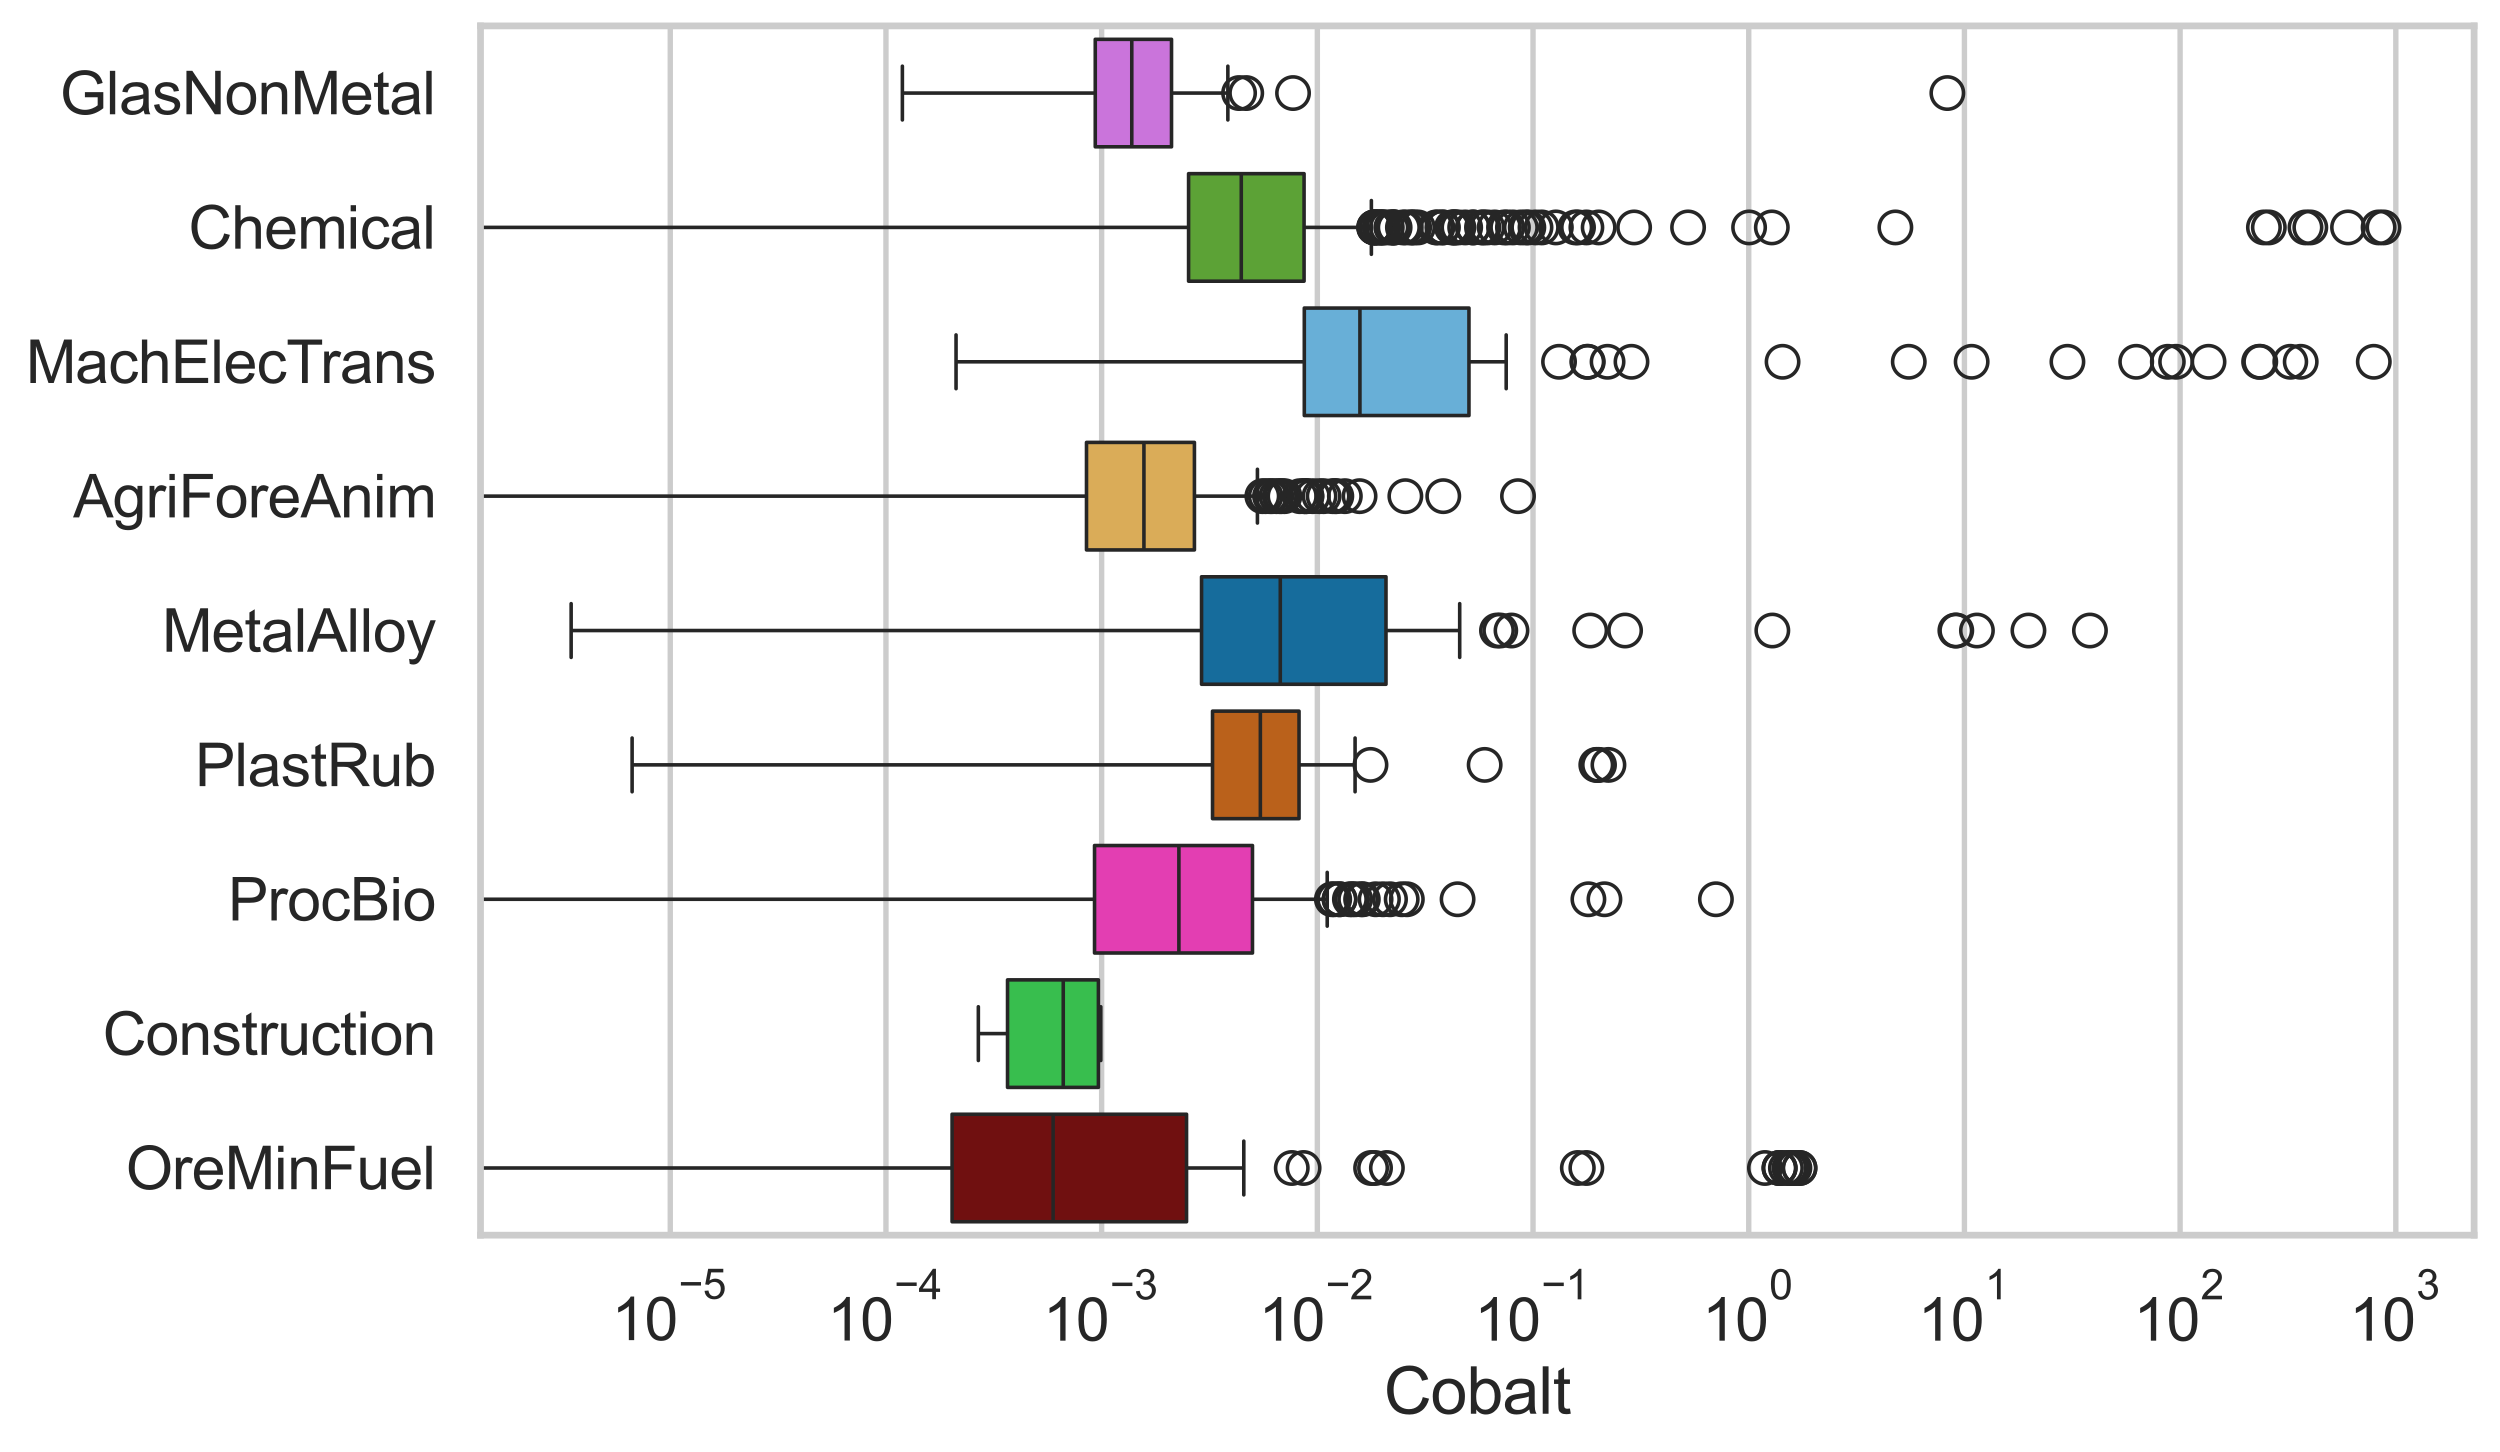 <?xml version="1.0" encoding="utf-8" standalone="no"?>
<!DOCTYPE svg PUBLIC "-//W3C//DTD SVG 1.1//EN"
  "http://www.w3.org/Graphics/SVG/1.1/DTD/svg11.dtd">
<svg xmlns:xlink="http://www.w3.org/1999/xlink" width="695.577pt" height="404.121pt" viewBox="0 0 695.577 404.121" xmlns="http://www.w3.org/2000/svg" version="1.1">
 <defs>
  <style type="text/css">*{stroke-linejoin: round; stroke-linecap: butt}</style>
 </defs>
 <g id="figure_1">
  <g id="patch_1">
   <path d="M 0 404.121 
L 695.577 404.121 
L 695.577 0 
L 0 0 
z
" style="fill: #ffffff"/>
  </g>
  <g id="axes_1">
   <g id="patch_2">
    <path d="M 133.697 343.665 
L 688.377 343.665 
L 688.377 7.2 
L 133.697 7.2 
z
" style="fill: #ffffff"/>
   </g>
   <g id="matplotlib.axis_1">
    <g id="xtick_1">
     <g id="line2d_1">
      <path d="M 186.486 343.665 
L 186.486 7.2 
" clip-path="url(#p5c7898cb42)" style="fill: none; stroke: #cccccc; stroke-width: 1.5; stroke-linecap: round"/>
     </g>
     <g id="text_1">
      <!-- $\mathdefault{10^{-5}}$ -->
      <g style="fill: #262626" transform="translate(170.151 373.015) scale(0.165 -0.165)">
       <defs>
        <path id="ArialMT-31" d="M 2384 0 
L 1822 0 
L 1822 3584 
Q 1619 3391 1289 3197 
Q 959 3003 697 2906 
L 697 3450 
Q 1169 3672 1522 3987 
Q 1875 4303 2022 4600 
L 2384 4600 
L 2384 0 
z
" transform="scale(0.016)"/>
        <path id="ArialMT-30" d="M 266 2259 
Q 266 3072 433 3567 
Q 600 4063 929 4331 
Q 1259 4600 1759 4600 
Q 2128 4600 2406 4451 
Q 2684 4303 2865 4023 
Q 3047 3744 3150 3342 
Q 3253 2941 3253 2259 
Q 3253 1453 3087 958 
Q 2922 463 2592 192 
Q 2263 -78 1759 -78 
Q 1097 -78 719 397 
Q 266 969 266 2259 
z
M 844 2259 
Q 844 1131 1108 757 
Q 1372 384 1759 384 
Q 2147 384 2411 759 
Q 2675 1134 2675 2259 
Q 2675 3391 2411 3762 
Q 2147 4134 1753 4134 
Q 1366 4134 1134 3806 
Q 844 3388 844 2259 
z
" transform="scale(0.016)"/>
        <path id="ArialMT-2212" d="M 3381 1997 
L 356 1997 
L 356 2522 
L 3381 2522 
L 3381 1997 
z
" transform="scale(0.016)"/>
        <path id="ArialMT-35" d="M 266 1200 
L 856 1250 
Q 922 819 1161 601 
Q 1400 384 1738 384 
Q 2144 384 2425 690 
Q 2706 997 2706 1503 
Q 2706 1984 2436 2262 
Q 2166 2541 1728 2541 
Q 1456 2541 1237 2417 
Q 1019 2294 894 2097 
L 366 2166 
L 809 4519 
L 3088 4519 
L 3088 3981 
L 1259 3981 
L 1013 2750 
Q 1425 3038 1878 3038 
Q 2478 3038 2890 2622 
Q 3303 2206 3303 1553 
Q 3303 931 2941 478 
Q 2500 -78 1738 -78 
Q 1113 -78 717 272 
Q 322 622 266 1200 
z
" transform="scale(0.016)"/>
       </defs>
       <use xlink:href="#ArialMT-31" transform="translate(0 0.88)"/>
       <use xlink:href="#ArialMT-30" transform="translate(55.615 0.88)"/>
       <use xlink:href="#ArialMT-2212" transform="translate(112.973 70.573) scale(0.7)"/>
       <use xlink:href="#ArialMT-35" transform="translate(153.852 70.573) scale(0.7)"/>
      </g>
     </g>
    </g>
    <g id="xtick_2">
     <g id="line2d_2">
      <path d="M 246.499 343.665 
L 246.499 7.2 
" clip-path="url(#p5c7898cb42)" style="fill: none; stroke: #cccccc; stroke-width: 1.5; stroke-linecap: round"/>
     </g>
     <g id="text_2">
      <!-- $\mathdefault{10^{-4}}$ -->
      <g style="fill: #262626" transform="translate(230.164 373.015) scale(0.165 -0.165)">
       <defs>
        <path id="ArialMT-34" d="M 2069 0 
L 2069 1097 
L 81 1097 
L 81 1613 
L 2172 4581 
L 2631 4581 
L 2631 1613 
L 3250 1613 
L 3250 1097 
L 2631 1097 
L 2631 0 
L 2069 0 
z
M 2069 1613 
L 2069 3678 
L 634 1613 
L 2069 1613 
z
" transform="scale(0.016)"/>
       </defs>
       <use xlink:href="#ArialMT-31" transform="translate(0 0.202)"/>
       <use xlink:href="#ArialMT-30" transform="translate(55.615 0.202)"/>
       <use xlink:href="#ArialMT-2212" transform="translate(112.973 69.895) scale(0.7)"/>
       <use xlink:href="#ArialMT-34" transform="translate(153.852 69.895) scale(0.7)"/>
      </g>
     </g>
    </g>
    <g id="xtick_3">
     <g id="line2d_3">
      <path d="M 306.511 343.665 
L 306.511 7.2 
" clip-path="url(#p5c7898cb42)" style="fill: none; stroke: #cccccc; stroke-width: 1.5; stroke-linecap: round"/>
     </g>
     <g id="text_3">
      <!-- $\mathdefault{10^{-3}}$ -->
      <g style="fill: #262626" transform="translate(290.176 373.18) scale(0.165 -0.165)">
       <defs>
        <path id="ArialMT-33" d="M 269 1209 
L 831 1284 
Q 928 806 1161 595 
Q 1394 384 1728 384 
Q 2125 384 2398 659 
Q 2672 934 2672 1341 
Q 2672 1728 2419 1979 
Q 2166 2231 1775 2231 
Q 1616 2231 1378 2169 
L 1441 2663 
Q 1497 2656 1531 2656 
Q 1891 2656 2178 2843 
Q 2466 3031 2466 3422 
Q 2466 3731 2256 3934 
Q 2047 4138 1716 4138 
Q 1388 4138 1169 3931 
Q 950 3725 888 3313 
L 325 3413 
Q 428 3978 793 4289 
Q 1159 4600 1703 4600 
Q 2078 4600 2393 4439 
Q 2709 4278 2876 4000 
Q 3044 3722 3044 3409 
Q 3044 3113 2884 2869 
Q 2725 2625 2413 2481 
Q 2819 2388 3044 2092 
Q 3269 1797 3269 1353 
Q 3269 753 2831 336 
Q 2394 -81 1725 -81 
Q 1122 -81 723 278 
Q 325 638 269 1209 
z
" transform="scale(0.016)"/>
       </defs>
       <use xlink:href="#ArialMT-31" transform="translate(0 0.994)"/>
       <use xlink:href="#ArialMT-30" transform="translate(55.615 0.994)"/>
       <use xlink:href="#ArialMT-2212" transform="translate(112.973 70.688) scale(0.7)"/>
       <use xlink:href="#ArialMT-33" transform="translate(153.852 70.688) scale(0.7)"/>
      </g>
     </g>
    </g>
    <g id="xtick_4">
     <g id="line2d_4">
      <path d="M 366.524 343.665 
L 366.524 7.2 
" clip-path="url(#p5c7898cb42)" style="fill: none; stroke: #cccccc; stroke-width: 1.5; stroke-linecap: round"/>
     </g>
     <g id="text_4">
      <!-- $\mathdefault{10^{-2}}$ -->
      <g style="fill: #262626" transform="translate(350.189 373.18) scale(0.165 -0.165)">
       <defs>
        <path id="ArialMT-32" d="M 3222 541 
L 3222 0 
L 194 0 
Q 188 203 259 391 
Q 375 700 629 1000 
Q 884 1300 1366 1694 
Q 2113 2306 2375 2664 
Q 2638 3022 2638 3341 
Q 2638 3675 2398 3904 
Q 2159 4134 1775 4134 
Q 1369 4134 1125 3890 
Q 881 3647 878 3216 
L 300 3275 
Q 359 3922 746 4261 
Q 1134 4600 1788 4600 
Q 2447 4600 2831 4234 
Q 3216 3869 3216 3328 
Q 3216 3053 3103 2787 
Q 2991 2522 2730 2228 
Q 2469 1934 1863 1422 
Q 1356 997 1212 845 
Q 1069 694 975 541 
L 3222 541 
z
" transform="scale(0.016)"/>
       </defs>
       <use xlink:href="#ArialMT-31" transform="translate(0 0.994)"/>
       <use xlink:href="#ArialMT-30" transform="translate(55.615 0.994)"/>
       <use xlink:href="#ArialMT-2212" transform="translate(112.973 70.688) scale(0.7)"/>
       <use xlink:href="#ArialMT-32" transform="translate(153.852 70.688) scale(0.7)"/>
      </g>
     </g>
    </g>
    <g id="xtick_5">
     <g id="line2d_5">
      <path d="M 426.537 343.665 
L 426.537 7.2 
" clip-path="url(#p5c7898cb42)" style="fill: none; stroke: #cccccc; stroke-width: 1.5; stroke-linecap: round"/>
     </g>
     <g id="text_5">
      <!-- $\mathdefault{10^{-1}}$ -->
      <g style="fill: #262626" transform="translate(410.202 373.18) scale(0.165 -0.165)">
       <use xlink:href="#ArialMT-31" transform="translate(0 0.994)"/>
       <use xlink:href="#ArialMT-30" transform="translate(55.615 0.994)"/>
       <use xlink:href="#ArialMT-2212" transform="translate(112.973 70.688) scale(0.7)"/>
       <use xlink:href="#ArialMT-31" transform="translate(153.852 70.688) scale(0.7)"/>
      </g>
     </g>
    </g>
    <g id="xtick_6">
     <g id="line2d_6">
      <path d="M 486.55 343.665 
L 486.55 7.2 
" clip-path="url(#p5c7898cb42)" style="fill: none; stroke: #cccccc; stroke-width: 1.5; stroke-linecap: round"/>
     </g>
     <g id="text_6">
      <!-- $\mathdefault{10^{0}}$ -->
      <g style="fill: #262626" transform="translate(473.597 373.18) scale(0.165 -0.165)">
       <use xlink:href="#ArialMT-31" transform="translate(0 0.994)"/>
       <use xlink:href="#ArialMT-30" transform="translate(55.615 0.994)"/>
       <use xlink:href="#ArialMT-30" transform="translate(112.973 70.688) scale(0.7)"/>
      </g>
     </g>
    </g>
    <g id="xtick_7">
     <g id="line2d_7">
      <path d="M 546.562 343.665 
L 546.562 7.2 
" clip-path="url(#p5c7898cb42)" style="fill: none; stroke: #cccccc; stroke-width: 1.5; stroke-linecap: round"/>
     </g>
     <g id="text_7">
      <!-- $\mathdefault{10^{1}}$ -->
      <g style="fill: #262626" transform="translate(533.61 373.18) scale(0.165 -0.165)">
       <use xlink:href="#ArialMT-31" transform="translate(0 0.994)"/>
       <use xlink:href="#ArialMT-30" transform="translate(55.615 0.994)"/>
       <use xlink:href="#ArialMT-31" transform="translate(112.973 70.688) scale(0.7)"/>
      </g>
     </g>
    </g>
    <g id="xtick_8">
     <g id="line2d_8">
      <path d="M 606.575 343.665 
L 606.575 7.2 
" clip-path="url(#p5c7898cb42)" style="fill: none; stroke: #cccccc; stroke-width: 1.5; stroke-linecap: round"/>
     </g>
     <g id="text_8">
      <!-- $\mathdefault{10^{2}}$ -->
      <g style="fill: #262626" transform="translate(593.623 373.18) scale(0.165 -0.165)">
       <use xlink:href="#ArialMT-31" transform="translate(0 0.994)"/>
       <use xlink:href="#ArialMT-30" transform="translate(55.615 0.994)"/>
       <use xlink:href="#ArialMT-32" transform="translate(112.973 70.688) scale(0.7)"/>
      </g>
     </g>
    </g>
    <g id="xtick_9">
     <g id="line2d_9">
      <path d="M 666.588 343.665 
L 666.588 7.2 
" clip-path="url(#p5c7898cb42)" style="fill: none; stroke: #cccccc; stroke-width: 1.5; stroke-linecap: round"/>
     </g>
     <g id="text_9">
      <!-- $\mathdefault{10^{3}}$ -->
      <g style="fill: #262626" transform="translate(653.635 373.18) scale(0.165 -0.165)">
       <use xlink:href="#ArialMT-31" transform="translate(0 0.994)"/>
       <use xlink:href="#ArialMT-30" transform="translate(55.615 0.994)"/>
       <use xlink:href="#ArialMT-33" transform="translate(112.973 70.688) scale(0.7)"/>
      </g>
     </g>
    </g>
    <g id="xtick_10"/>
    <g id="xtick_11"/>
    <g id="xtick_12"/>
    <g id="xtick_13"/>
    <g id="xtick_14"/>
    <g id="xtick_15"/>
    <g id="xtick_16"/>
    <g id="xtick_17"/>
    <g id="xtick_18"/>
    <g id="xtick_19"/>
    <g id="xtick_20"/>
    <g id="xtick_21"/>
    <g id="xtick_22"/>
    <g id="xtick_23"/>
    <g id="xtick_24"/>
    <g id="xtick_25"/>
    <g id="xtick_26"/>
    <g id="xtick_27"/>
    <g id="xtick_28"/>
    <g id="xtick_29"/>
    <g id="xtick_30"/>
    <g id="xtick_31"/>
    <g id="xtick_32"/>
    <g id="xtick_33"/>
    <g id="xtick_34"/>
    <g id="xtick_35"/>
    <g id="xtick_36"/>
    <g id="xtick_37"/>
    <g id="xtick_38"/>
    <g id="xtick_39"/>
    <g id="xtick_40"/>
    <g id="xtick_41"/>
    <g id="xtick_42"/>
    <g id="xtick_43"/>
    <g id="xtick_44"/>
    <g id="xtick_45"/>
    <g id="xtick_46"/>
    <g id="xtick_47"/>
    <g id="xtick_48"/>
    <g id="xtick_49"/>
    <g id="xtick_50"/>
    <g id="xtick_51"/>
    <g id="xtick_52"/>
    <g id="xtick_53"/>
    <g id="xtick_54"/>
    <g id="xtick_55"/>
    <g id="xtick_56"/>
    <g id="xtick_57"/>
    <g id="xtick_58"/>
    <g id="xtick_59"/>
    <g id="xtick_60"/>
    <g id="xtick_61"/>
    <g id="xtick_62"/>
    <g id="xtick_63"/>
    <g id="xtick_64"/>
    <g id="xtick_65"/>
    <g id="xtick_66"/>
    <g id="xtick_67"/>
    <g id="xtick_68"/>
    <g id="xtick_69"/>
    <g id="xtick_70"/>
    <g id="xtick_71"/>
    <g id="xtick_72"/>
    <g id="xtick_73"/>
    <g id="xtick_74"/>
    <g id="xtick_75"/>
    <g id="xtick_76"/>
    <g id="xtick_77"/>
    <g id="xtick_78"/>
    <g id="xtick_79"/>
    <g id="xtick_80"/>
    <g id="xtick_81"/>
    <g id="xtick_82"/>
    <g id="text_10">
     <!-- Cobalt -->
     <g style="fill: #262626" transform="translate(385.023 393.344) scale(0.18 -0.18)">
      <defs>
       <path id="ArialMT-43" d="M 3763 1606 
L 4369 1453 
Q 4178 706 3683 314 
Q 3188 -78 2472 -78 
Q 1731 -78 1267 223 
Q 803 525 561 1097 
Q 319 1669 319 2325 
Q 319 3041 592 3573 
Q 866 4106 1370 4382 
Q 1875 4659 2481 4659 
Q 3169 4659 3637 4309 
Q 4106 3959 4291 3325 
L 3694 3184 
Q 3534 3684 3231 3912 
Q 2928 4141 2469 4141 
Q 1941 4141 1586 3887 
Q 1231 3634 1087 3207 
Q 944 2781 944 2328 
Q 944 1744 1114 1308 
Q 1284 872 1643 656 
Q 2003 441 2422 441 
Q 2931 441 3284 734 
Q 3638 1028 3763 1606 
z
" transform="scale(0.016)"/>
       <path id="ArialMT-6f" d="M 213 1659 
Q 213 2581 725 3025 
Q 1153 3394 1769 3394 
Q 2453 3394 2887 2945 
Q 3322 2497 3322 1706 
Q 3322 1066 3130 698 
Q 2938 331 2570 128 
Q 2203 -75 1769 -75 
Q 1072 -75 642 372 
Q 213 819 213 1659 
z
M 791 1659 
Q 791 1022 1069 705 
Q 1347 388 1769 388 
Q 2188 388 2466 706 
Q 2744 1025 2744 1678 
Q 2744 2294 2464 2611 
Q 2184 2928 1769 2928 
Q 1347 2928 1069 2612 
Q 791 2297 791 1659 
z
" transform="scale(0.016)"/>
       <path id="ArialMT-62" d="M 941 0 
L 419 0 
L 419 4581 
L 981 4581 
L 981 2947 
Q 1338 3394 1891 3394 
Q 2197 3394 2470 3270 
Q 2744 3147 2920 2923 
Q 3097 2700 3197 2384 
Q 3297 2069 3297 1709 
Q 3297 856 2875 390 
Q 2453 -75 1863 -75 
Q 1275 -75 941 416 
L 941 0 
z
M 934 1684 
Q 934 1088 1097 822 
Q 1363 388 1816 388 
Q 2184 388 2453 708 
Q 2722 1028 2722 1663 
Q 2722 2313 2464 2622 
Q 2206 2931 1841 2931 
Q 1472 2931 1203 2611 
Q 934 2291 934 1684 
z
" transform="scale(0.016)"/>
       <path id="ArialMT-61" d="M 2588 409 
Q 2275 144 1986 34 
Q 1697 -75 1366 -75 
Q 819 -75 525 192 
Q 231 459 231 875 
Q 231 1119 342 1320 
Q 453 1522 633 1644 
Q 813 1766 1038 1828 
Q 1203 1872 1538 1913 
Q 2219 1994 2541 2106 
Q 2544 2222 2544 2253 
Q 2544 2597 2384 2738 
Q 2169 2928 1744 2928 
Q 1347 2928 1158 2789 
Q 969 2650 878 2297 
L 328 2372 
Q 403 2725 575 2942 
Q 747 3159 1072 3276 
Q 1397 3394 1825 3394 
Q 2250 3394 2515 3294 
Q 2781 3194 2906 3042 
Q 3031 2891 3081 2659 
Q 3109 2516 3109 2141 
L 3109 1391 
Q 3109 606 3145 398 
Q 3181 191 3288 0 
L 2700 0 
Q 2613 175 2588 409 
z
M 2541 1666 
Q 2234 1541 1622 1453 
Q 1275 1403 1131 1340 
Q 988 1278 909 1158 
Q 831 1038 831 891 
Q 831 666 1001 516 
Q 1172 366 1500 366 
Q 1825 366 2078 508 
Q 2331 650 2450 897 
Q 2541 1088 2541 1459 
L 2541 1666 
z
" transform="scale(0.016)"/>
       <path id="ArialMT-6c" d="M 409 0 
L 409 4581 
L 972 4581 
L 972 0 
L 409 0 
z
" transform="scale(0.016)"/>
       <path id="ArialMT-74" d="M 1650 503 
L 1731 6 
Q 1494 -44 1306 -44 
Q 1000 -44 831 53 
Q 663 150 594 308 
Q 525 466 525 972 
L 525 2881 
L 113 2881 
L 113 3319 
L 525 3319 
L 525 4141 
L 1084 4478 
L 1084 3319 
L 1650 3319 
L 1650 2881 
L 1084 2881 
L 1084 941 
Q 1084 700 1114 631 
Q 1144 563 1211 522 
Q 1278 481 1403 481 
Q 1497 481 1650 503 
z
" transform="scale(0.016)"/>
      </defs>
      <use xlink:href="#ArialMT-43"/>
      <use xlink:href="#ArialMT-6f" transform="translate(72.217 0)"/>
      <use xlink:href="#ArialMT-62" transform="translate(127.832 0)"/>
      <use xlink:href="#ArialMT-61" transform="translate(183.447 0)"/>
      <use xlink:href="#ArialMT-6c" transform="translate(239.062 0)"/>
      <use xlink:href="#ArialMT-74" transform="translate(261.279 0)"/>
     </g>
    </g>
   </g>
   <g id="matplotlib.axis_2">
    <g id="ytick_1">
     <g id="text_11">
      <!-- GlasNonMetal -->
      <g style="fill: #262626" transform="translate(16.659 31.798) scale(0.165 -0.165)">
       <defs>
        <path id="ArialMT-47" d="M 2638 1797 
L 2638 2334 
L 4578 2338 
L 4578 638 
Q 4131 281 3656 101 
Q 3181 -78 2681 -78 
Q 2006 -78 1454 211 
Q 903 500 622 1047 
Q 341 1594 341 2269 
Q 341 2938 620 3517 
Q 900 4097 1425 4378 
Q 1950 4659 2634 4659 
Q 3131 4659 3532 4498 
Q 3934 4338 4162 4050 
Q 4391 3763 4509 3300 
L 3963 3150 
Q 3859 3500 3706 3700 
Q 3553 3900 3268 4020 
Q 2984 4141 2638 4141 
Q 2222 4141 1919 4014 
Q 1616 3888 1430 3681 
Q 1244 3475 1141 3228 
Q 966 2803 966 2306 
Q 966 1694 1177 1281 
Q 1388 869 1791 669 
Q 2194 469 2647 469 
Q 3041 469 3416 620 
Q 3791 772 3984 944 
L 3984 1797 
L 2638 1797 
z
" transform="scale(0.016)"/>
        <path id="ArialMT-73" d="M 197 991 
L 753 1078 
Q 800 744 1014 566 
Q 1228 388 1613 388 
Q 2000 388 2187 545 
Q 2375 703 2375 916 
Q 2375 1106 2209 1216 
Q 2094 1291 1634 1406 
Q 1016 1563 777 1677 
Q 538 1791 414 1992 
Q 291 2194 291 2438 
Q 291 2659 392 2848 
Q 494 3038 669 3163 
Q 800 3259 1026 3326 
Q 1253 3394 1513 3394 
Q 1903 3394 2198 3281 
Q 2494 3169 2634 2976 
Q 2775 2784 2828 2463 
L 2278 2388 
Q 2241 2644 2061 2787 
Q 1881 2931 1553 2931 
Q 1166 2931 1000 2803 
Q 834 2675 834 2503 
Q 834 2394 903 2306 
Q 972 2216 1119 2156 
Q 1203 2125 1616 2013 
Q 2213 1853 2448 1751 
Q 2684 1650 2818 1456 
Q 2953 1263 2953 975 
Q 2953 694 2789 445 
Q 2625 197 2315 61 
Q 2006 -75 1616 -75 
Q 969 -75 630 194 
Q 291 463 197 991 
z
" transform="scale(0.016)"/>
        <path id="ArialMT-4e" d="M 488 0 
L 488 4581 
L 1109 4581 
L 3516 984 
L 3516 4581 
L 4097 4581 
L 4097 0 
L 3475 0 
L 1069 3600 
L 1069 0 
L 488 0 
z
" transform="scale(0.016)"/>
        <path id="ArialMT-6e" d="M 422 0 
L 422 3319 
L 928 3319 
L 928 2847 
Q 1294 3394 1984 3394 
Q 2284 3394 2536 3286 
Q 2788 3178 2913 3003 
Q 3038 2828 3088 2588 
Q 3119 2431 3119 2041 
L 3119 0 
L 2556 0 
L 2556 2019 
Q 2556 2363 2490 2533 
Q 2425 2703 2258 2804 
Q 2091 2906 1866 2906 
Q 1506 2906 1245 2678 
Q 984 2450 984 1813 
L 984 0 
L 422 0 
z
" transform="scale(0.016)"/>
        <path id="ArialMT-4d" d="M 475 0 
L 475 4581 
L 1388 4581 
L 2472 1338 
Q 2622 884 2691 659 
Q 2769 909 2934 1394 
L 4031 4581 
L 4847 4581 
L 4847 0 
L 4263 0 
L 4263 3834 
L 2931 0 
L 2384 0 
L 1059 3900 
L 1059 0 
L 475 0 
z
" transform="scale(0.016)"/>
        <path id="ArialMT-65" d="M 2694 1069 
L 3275 997 
Q 3138 488 2766 206 
Q 2394 -75 1816 -75 
Q 1088 -75 661 373 
Q 234 822 234 1631 
Q 234 2469 665 2931 
Q 1097 3394 1784 3394 
Q 2450 3394 2872 2941 
Q 3294 2488 3294 1666 
Q 3294 1616 3291 1516 
L 816 1516 
Q 847 969 1125 678 
Q 1403 388 1819 388 
Q 2128 388 2347 550 
Q 2566 713 2694 1069 
z
M 847 1978 
L 2700 1978 
Q 2663 2397 2488 2606 
Q 2219 2931 1791 2931 
Q 1403 2931 1139 2672 
Q 875 2413 847 1978 
z
" transform="scale(0.016)"/>
       </defs>
       <use xlink:href="#ArialMT-47"/>
       <use xlink:href="#ArialMT-6c" transform="translate(77.783 0)"/>
       <use xlink:href="#ArialMT-61" transform="translate(100 0)"/>
       <use xlink:href="#ArialMT-73" transform="translate(155.615 0)"/>
       <use xlink:href="#ArialMT-4e" transform="translate(205.615 0)"/>
       <use xlink:href="#ArialMT-6f" transform="translate(277.832 0)"/>
       <use xlink:href="#ArialMT-6e" transform="translate(333.447 0)"/>
       <use xlink:href="#ArialMT-4d" transform="translate(389.062 0)"/>
       <use xlink:href="#ArialMT-65" transform="translate(472.363 0)"/>
       <use xlink:href="#ArialMT-74" transform="translate(527.979 0)"/>
       <use xlink:href="#ArialMT-61" transform="translate(555.762 0)"/>
       <use xlink:href="#ArialMT-6c" transform="translate(611.377 0)"/>
      </g>
     </g>
    </g>
    <g id="ytick_2">
     <g id="text_12">
      <!-- Chemical -->
      <g style="fill: #262626" transform="translate(52.428 69.183) scale(0.165 -0.165)">
       <defs>
        <path id="ArialMT-68" d="M 422 0 
L 422 4581 
L 984 4581 
L 984 2938 
Q 1378 3394 1978 3394 
Q 2347 3394 2619 3248 
Q 2891 3103 3008 2847 
Q 3125 2591 3125 2103 
L 3125 0 
L 2563 0 
L 2563 2103 
Q 2563 2525 2380 2717 
Q 2197 2909 1863 2909 
Q 1613 2909 1392 2779 
Q 1172 2650 1078 2428 
Q 984 2206 984 1816 
L 984 0 
L 422 0 
z
" transform="scale(0.016)"/>
        <path id="ArialMT-6d" d="M 422 0 
L 422 3319 
L 925 3319 
L 925 2853 
Q 1081 3097 1340 3245 
Q 1600 3394 1931 3394 
Q 2300 3394 2536 3241 
Q 2772 3088 2869 2813 
Q 3263 3394 3894 3394 
Q 4388 3394 4653 3120 
Q 4919 2847 4919 2278 
L 4919 0 
L 4359 0 
L 4359 2091 
Q 4359 2428 4304 2576 
Q 4250 2725 4106 2815 
Q 3963 2906 3769 2906 
Q 3419 2906 3187 2673 
Q 2956 2441 2956 1928 
L 2956 0 
L 2394 0 
L 2394 2156 
Q 2394 2531 2256 2718 
Q 2119 2906 1806 2906 
Q 1569 2906 1367 2781 
Q 1166 2656 1075 2415 
Q 984 2175 984 1722 
L 984 0 
L 422 0 
z
" transform="scale(0.016)"/>
        <path id="ArialMT-69" d="M 425 3934 
L 425 4581 
L 988 4581 
L 988 3934 
L 425 3934 
z
M 425 0 
L 425 3319 
L 988 3319 
L 988 0 
L 425 0 
z
" transform="scale(0.016)"/>
        <path id="ArialMT-63" d="M 2588 1216 
L 3141 1144 
Q 3050 572 2676 248 
Q 2303 -75 1759 -75 
Q 1078 -75 664 370 
Q 250 816 250 1647 
Q 250 2184 428 2587 
Q 606 2991 970 3192 
Q 1334 3394 1763 3394 
Q 2303 3394 2647 3120 
Q 2991 2847 3088 2344 
L 2541 2259 
Q 2463 2594 2264 2762 
Q 2066 2931 1784 2931 
Q 1359 2931 1093 2626 
Q 828 2322 828 1663 
Q 828 994 1084 691 
Q 1341 388 1753 388 
Q 2084 388 2306 591 
Q 2528 794 2588 1216 
z
" transform="scale(0.016)"/>
       </defs>
       <use xlink:href="#ArialMT-43"/>
       <use xlink:href="#ArialMT-68" transform="translate(72.217 0)"/>
       <use xlink:href="#ArialMT-65" transform="translate(127.832 0)"/>
       <use xlink:href="#ArialMT-6d" transform="translate(183.447 0)"/>
       <use xlink:href="#ArialMT-69" transform="translate(266.748 0)"/>
       <use xlink:href="#ArialMT-63" transform="translate(288.965 0)"/>
       <use xlink:href="#ArialMT-61" transform="translate(338.965 0)"/>
       <use xlink:href="#ArialMT-6c" transform="translate(394.58 0)"/>
      </g>
     </g>
    </g>
    <g id="ytick_3">
     <g id="text_13">
      <!-- MachElecTrans -->
      <g style="fill: #262626" transform="translate(7.2 106.568) scale(0.165 -0.165)">
       <defs>
        <path id="ArialMT-45" d="M 506 0 
L 506 4581 
L 3819 4581 
L 3819 4041 
L 1113 4041 
L 1113 2638 
L 3647 2638 
L 3647 2100 
L 1113 2100 
L 1113 541 
L 3925 541 
L 3925 0 
L 506 0 
z
" transform="scale(0.016)"/>
        <path id="ArialMT-54" d="M 1659 0 
L 1659 4041 
L 150 4041 
L 150 4581 
L 3781 4581 
L 3781 4041 
L 2266 4041 
L 2266 0 
L 1659 0 
z
" transform="scale(0.016)"/>
        <path id="ArialMT-72" d="M 416 0 
L 416 3319 
L 922 3319 
L 922 2816 
Q 1116 3169 1280 3281 
Q 1444 3394 1641 3394 
Q 1925 3394 2219 3213 
L 2025 2691 
Q 1819 2813 1613 2813 
Q 1428 2813 1281 2702 
Q 1134 2591 1072 2394 
Q 978 2094 978 1738 
L 978 0 
L 416 0 
z
" transform="scale(0.016)"/>
       </defs>
       <use xlink:href="#ArialMT-4d"/>
       <use xlink:href="#ArialMT-61" transform="translate(83.301 0)"/>
       <use xlink:href="#ArialMT-63" transform="translate(138.916 0)"/>
       <use xlink:href="#ArialMT-68" transform="translate(188.916 0)"/>
       <use xlink:href="#ArialMT-45" transform="translate(244.531 0)"/>
       <use xlink:href="#ArialMT-6c" transform="translate(311.23 0)"/>
       <use xlink:href="#ArialMT-65" transform="translate(333.447 0)"/>
       <use xlink:href="#ArialMT-63" transform="translate(389.062 0)"/>
       <use xlink:href="#ArialMT-54" transform="translate(439.062 0)"/>
       <use xlink:href="#ArialMT-72" transform="translate(496.396 0)"/>
       <use xlink:href="#ArialMT-61" transform="translate(529.697 0)"/>
       <use xlink:href="#ArialMT-6e" transform="translate(585.312 0)"/>
       <use xlink:href="#ArialMT-73" transform="translate(640.928 0)"/>
      </g>
     </g>
    </g>
    <g id="ytick_4">
     <g id="text_14">
      <!-- AgriForeAnim -->
      <g style="fill: #262626" transform="translate(20.341 143.953) scale(0.165 -0.165)">
       <defs>
        <path id="ArialMT-41" d="M -9 0 
L 1750 4581 
L 2403 4581 
L 4278 0 
L 3588 0 
L 3053 1388 
L 1138 1388 
L 634 0 
L -9 0 
z
M 1313 1881 
L 2866 1881 
L 2388 3150 
Q 2169 3728 2063 4100 
Q 1975 3659 1816 3225 
L 1313 1881 
z
" transform="scale(0.016)"/>
        <path id="ArialMT-67" d="M 319 -275 
L 866 -356 
Q 900 -609 1056 -725 
Q 1266 -881 1628 -881 
Q 2019 -881 2231 -725 
Q 2444 -569 2519 -288 
Q 2563 -116 2559 434 
Q 2191 0 1641 0 
Q 956 0 581 494 
Q 206 988 206 1678 
Q 206 2153 378 2554 
Q 550 2956 876 3175 
Q 1203 3394 1644 3394 
Q 2231 3394 2613 2919 
L 2613 3319 
L 3131 3319 
L 3131 450 
Q 3131 -325 2973 -648 
Q 2816 -972 2473 -1159 
Q 2131 -1347 1631 -1347 
Q 1038 -1347 672 -1080 
Q 306 -813 319 -275 
z
M 784 1719 
Q 784 1066 1043 766 
Q 1303 466 1694 466 
Q 2081 466 2343 764 
Q 2606 1063 2606 1700 
Q 2606 2309 2336 2618 
Q 2066 2928 1684 2928 
Q 1309 2928 1046 2623 
Q 784 2319 784 1719 
z
" transform="scale(0.016)"/>
        <path id="ArialMT-46" d="M 525 0 
L 525 4581 
L 3616 4581 
L 3616 4041 
L 1131 4041 
L 1131 2622 
L 3281 2622 
L 3281 2081 
L 1131 2081 
L 1131 0 
L 525 0 
z
" transform="scale(0.016)"/>
       </defs>
       <use xlink:href="#ArialMT-41"/>
       <use xlink:href="#ArialMT-67" transform="translate(66.699 0)"/>
       <use xlink:href="#ArialMT-72" transform="translate(122.314 0)"/>
       <use xlink:href="#ArialMT-69" transform="translate(155.615 0)"/>
       <use xlink:href="#ArialMT-46" transform="translate(177.832 0)"/>
       <use xlink:href="#ArialMT-6f" transform="translate(238.916 0)"/>
       <use xlink:href="#ArialMT-72" transform="translate(294.531 0)"/>
       <use xlink:href="#ArialMT-65" transform="translate(327.832 0)"/>
       <use xlink:href="#ArialMT-41" transform="translate(383.447 0)"/>
       <use xlink:href="#ArialMT-6e" transform="translate(450.146 0)"/>
       <use xlink:href="#ArialMT-69" transform="translate(505.762 0)"/>
       <use xlink:href="#ArialMT-6d" transform="translate(527.979 0)"/>
      </g>
     </g>
    </g>
    <g id="ytick_5">
     <g id="text_15">
      <!-- MetalAlloy -->
      <g style="fill: #262626" transform="translate(45.088 181.337) scale(0.165 -0.165)">
       <defs>
        <path id="ArialMT-79" d="M 397 -1278 
L 334 -750 
Q 519 -800 656 -800 
Q 844 -800 956 -737 
Q 1069 -675 1141 -563 
Q 1194 -478 1313 -144 
Q 1328 -97 1363 -6 
L 103 3319 
L 709 3319 
L 1400 1397 
Q 1534 1031 1641 628 
Q 1738 1016 1872 1384 
L 2581 3319 
L 3144 3319 
L 1881 -56 
Q 1678 -603 1566 -809 
Q 1416 -1088 1222 -1217 
Q 1028 -1347 759 -1347 
Q 597 -1347 397 -1278 
z
" transform="scale(0.016)"/>
       </defs>
       <use xlink:href="#ArialMT-4d"/>
       <use xlink:href="#ArialMT-65" transform="translate(83.301 0)"/>
       <use xlink:href="#ArialMT-74" transform="translate(138.916 0)"/>
       <use xlink:href="#ArialMT-61" transform="translate(166.699 0)"/>
       <use xlink:href="#ArialMT-6c" transform="translate(222.314 0)"/>
       <use xlink:href="#ArialMT-41" transform="translate(244.531 0)"/>
       <use xlink:href="#ArialMT-6c" transform="translate(311.23 0)"/>
       <use xlink:href="#ArialMT-6c" transform="translate(333.447 0)"/>
       <use xlink:href="#ArialMT-6f" transform="translate(355.664 0)"/>
       <use xlink:href="#ArialMT-79" transform="translate(411.279 0)"/>
      </g>
     </g>
    </g>
    <g id="ytick_6">
     <g id="text_16">
      <!-- PlastRub -->
      <g style="fill: #262626" transform="translate(54.248 218.722) scale(0.165 -0.165)">
       <defs>
        <path id="ArialMT-50" d="M 494 0 
L 494 4581 
L 2222 4581 
Q 2678 4581 2919 4538 
Q 3256 4481 3484 4323 
Q 3713 4166 3852 3881 
Q 3991 3597 3991 3256 
Q 3991 2672 3619 2267 
Q 3247 1863 2275 1863 
L 1100 1863 
L 1100 0 
L 494 0 
z
M 1100 2403 
L 2284 2403 
Q 2872 2403 3119 2622 
Q 3366 2841 3366 3238 
Q 3366 3525 3220 3729 
Q 3075 3934 2838 4000 
Q 2684 4041 2272 4041 
L 1100 4041 
L 1100 2403 
z
" transform="scale(0.016)"/>
        <path id="ArialMT-52" d="M 503 0 
L 503 4581 
L 2534 4581 
Q 3147 4581 3465 4457 
Q 3784 4334 3975 4021 
Q 4166 3709 4166 3331 
Q 4166 2844 3850 2509 
Q 3534 2175 2875 2084 
Q 3116 1969 3241 1856 
Q 3506 1613 3744 1247 
L 4541 0 
L 3778 0 
L 3172 953 
Q 2906 1366 2734 1584 
Q 2563 1803 2427 1890 
Q 2291 1978 2150 2013 
Q 2047 2034 1813 2034 
L 1109 2034 
L 1109 0 
L 503 0 
z
M 1109 2559 
L 2413 2559 
Q 2828 2559 3062 2645 
Q 3297 2731 3419 2920 
Q 3541 3109 3541 3331 
Q 3541 3656 3305 3865 
Q 3069 4075 2559 4075 
L 1109 4075 
L 1109 2559 
z
" transform="scale(0.016)"/>
        <path id="ArialMT-75" d="M 2597 0 
L 2597 488 
Q 2209 -75 1544 -75 
Q 1250 -75 995 37 
Q 741 150 617 320 
Q 494 491 444 738 
Q 409 903 409 1263 
L 409 3319 
L 972 3319 
L 972 1478 
Q 972 1038 1006 884 
Q 1059 663 1231 536 
Q 1403 409 1656 409 
Q 1909 409 2131 539 
Q 2353 669 2445 892 
Q 2538 1116 2538 1541 
L 2538 3319 
L 3100 3319 
L 3100 0 
L 2597 0 
z
" transform="scale(0.016)"/>
       </defs>
       <use xlink:href="#ArialMT-50"/>
       <use xlink:href="#ArialMT-6c" transform="translate(66.699 0)"/>
       <use xlink:href="#ArialMT-61" transform="translate(88.916 0)"/>
       <use xlink:href="#ArialMT-73" transform="translate(144.531 0)"/>
       <use xlink:href="#ArialMT-74" transform="translate(194.531 0)"/>
       <use xlink:href="#ArialMT-52" transform="translate(222.314 0)"/>
       <use xlink:href="#ArialMT-75" transform="translate(294.531 0)"/>
       <use xlink:href="#ArialMT-62" transform="translate(350.146 0)"/>
      </g>
     </g>
    </g>
    <g id="ytick_7">
     <g id="text_17">
      <!-- ProcBio -->
      <g style="fill: #262626" transform="translate(63.424 256.107) scale(0.165 -0.165)">
       <defs>
        <path id="ArialMT-42" d="M 469 0 
L 469 4581 
L 2188 4581 
Q 2713 4581 3030 4442 
Q 3347 4303 3526 4014 
Q 3706 3725 3706 3409 
Q 3706 3116 3547 2856 
Q 3388 2597 3066 2438 
Q 3481 2316 3704 2022 
Q 3928 1728 3928 1328 
Q 3928 1006 3792 729 
Q 3656 453 3456 303 
Q 3256 153 2954 76 
Q 2653 0 2216 0 
L 469 0 
z
M 1075 2656 
L 2066 2656 
Q 2469 2656 2644 2709 
Q 2875 2778 2992 2937 
Q 3109 3097 3109 3338 
Q 3109 3566 3000 3739 
Q 2891 3913 2687 3977 
Q 2484 4041 1991 4041 
L 1075 4041 
L 1075 2656 
z
M 1075 541 
L 2216 541 
Q 2509 541 2628 563 
Q 2838 600 2978 687 
Q 3119 775 3209 942 
Q 3300 1109 3300 1328 
Q 3300 1584 3169 1773 
Q 3038 1963 2805 2039 
Q 2572 2116 2134 2116 
L 1075 2116 
L 1075 541 
z
" transform="scale(0.016)"/>
       </defs>
       <use xlink:href="#ArialMT-50"/>
       <use xlink:href="#ArialMT-72" transform="translate(66.699 0)"/>
       <use xlink:href="#ArialMT-6f" transform="translate(100 0)"/>
       <use xlink:href="#ArialMT-63" transform="translate(155.615 0)"/>
       <use xlink:href="#ArialMT-42" transform="translate(205.615 0)"/>
       <use xlink:href="#ArialMT-69" transform="translate(272.314 0)"/>
       <use xlink:href="#ArialMT-6f" transform="translate(294.531 0)"/>
      </g>
     </g>
    </g>
    <g id="ytick_8">
     <g id="text_18">
      <!-- Construction -->
      <g style="fill: #262626" transform="translate(28.575 293.492) scale(0.165 -0.165)">
       <use xlink:href="#ArialMT-43"/>
       <use xlink:href="#ArialMT-6f" transform="translate(72.217 0)"/>
       <use xlink:href="#ArialMT-6e" transform="translate(127.832 0)"/>
       <use xlink:href="#ArialMT-73" transform="translate(183.447 0)"/>
       <use xlink:href="#ArialMT-74" transform="translate(233.447 0)"/>
       <use xlink:href="#ArialMT-72" transform="translate(261.23 0)"/>
       <use xlink:href="#ArialMT-75" transform="translate(294.531 0)"/>
       <use xlink:href="#ArialMT-63" transform="translate(350.146 0)"/>
       <use xlink:href="#ArialMT-74" transform="translate(400.146 0)"/>
       <use xlink:href="#ArialMT-69" transform="translate(427.93 0)"/>
       <use xlink:href="#ArialMT-6f" transform="translate(450.146 0)"/>
       <use xlink:href="#ArialMT-6e" transform="translate(505.762 0)"/>
      </g>
     </g>
    </g>
    <g id="ytick_9">
     <g id="text_19">
      <!-- OreMinFuel -->
      <g style="fill: #262626" transform="translate(35.013 330.877) scale(0.165 -0.165)">
       <defs>
        <path id="ArialMT-4f" d="M 309 2231 
Q 309 3372 921 4017 
Q 1534 4663 2503 4663 
Q 3138 4663 3647 4359 
Q 4156 4056 4423 3514 
Q 4691 2972 4691 2284 
Q 4691 1588 4409 1038 
Q 4128 488 3612 205 
Q 3097 -78 2500 -78 
Q 1853 -78 1343 234 
Q 834 547 571 1087 
Q 309 1628 309 2231 
z
M 934 2222 
Q 934 1394 1379 917 
Q 1825 441 2497 441 
Q 3181 441 3623 922 
Q 4066 1403 4066 2288 
Q 4066 2847 3877 3264 
Q 3688 3681 3323 3911 
Q 2959 4141 2506 4141 
Q 1863 4141 1398 3698 
Q 934 3256 934 2222 
z
" transform="scale(0.016)"/>
       </defs>
       <use xlink:href="#ArialMT-4f"/>
       <use xlink:href="#ArialMT-72" transform="translate(77.783 0)"/>
       <use xlink:href="#ArialMT-65" transform="translate(111.084 0)"/>
       <use xlink:href="#ArialMT-4d" transform="translate(166.699 0)"/>
       <use xlink:href="#ArialMT-69" transform="translate(250 0)"/>
       <use xlink:href="#ArialMT-6e" transform="translate(272.217 0)"/>
       <use xlink:href="#ArialMT-46" transform="translate(327.832 0)"/>
       <use xlink:href="#ArialMT-75" transform="translate(388.916 0)"/>
       <use xlink:href="#ArialMT-65" transform="translate(444.531 0)"/>
       <use xlink:href="#ArialMT-6c" transform="translate(500.146 0)"/>
      </g>
     </g>
    </g>
   </g>
   <g id="patch_3">
    <path d="M 304.736 10.938 
L 304.736 40.846 
L 325.952 40.846 
L 325.952 10.938 
L 304.736 10.938 
z
" clip-path="url(#p5c7898cb42)" style="fill: #ca74db; stroke: #262626; stroke-linejoin: miter"/>
   </g>
   <g id="line2d_10">
    <path d="M 304.736 25.892 
L 251.07 25.892 
" clip-path="url(#p5c7898cb42)" style="fill: none; stroke: #262626"/>
   </g>
   <g id="line2d_11">
    <path d="M 325.952 25.892 
L 341.627 25.892 
" clip-path="url(#p5c7898cb42)" style="fill: none; stroke: #262626"/>
   </g>
   <g id="line2d_12">
    <path d="M 251.07 18.415 
L 251.07 33.369 
" clip-path="url(#p5c7898cb42)" style="fill: none; stroke: #262626; stroke-linecap: round"/>
   </g>
   <g id="line2d_13">
    <path d="M 341.627 18.415 
L 341.627 33.369 
" clip-path="url(#p5c7898cb42)" style="fill: none; stroke: #262626; stroke-linecap: round"/>
   </g>
   <g id="line2d_14">
    <defs>
     <path id="mffeb042c00" d="M 0 4.5 
C 1.193 4.5 2.338 4.026 3.182 3.182 
C 4.026 2.338 4.5 1.193 4.5 0 
C 4.5 -1.193 4.026 -2.338 3.182 -3.182 
C 2.338 -4.026 1.193 -4.5 0 -4.5 
C -1.193 -4.5 -2.338 -4.026 -3.182 -3.182 
C -4.026 -2.338 -4.5 -1.193 -4.5 0 
C -4.5 1.193 -4.026 2.338 -3.182 3.182 
C -2.338 4.026 -1.193 4.5 0 4.5 
z
" style="stroke: #262626"/>
    </defs>
    <g clip-path="url(#p5c7898cb42)">
     <use xlink:href="#mffeb042c00" x="-1" y="25.892" style="fill-opacity: 0; stroke: #262626"/>
     <use xlink:href="#mffeb042c00" x="346.741" y="25.892" style="fill-opacity: 0; stroke: #262626"/>
     <use xlink:href="#mffeb042c00" x="541.816" y="25.892" style="fill-opacity: 0; stroke: #262626"/>
     <use xlink:href="#mffeb042c00" x="359.763" y="25.892" style="fill-opacity: 0; stroke: #262626"/>
     <use xlink:href="#mffeb042c00" x="344.75" y="25.892" style="fill-opacity: 0; stroke: #262626"/>
    </g>
   </g>
   <g id="patch_4">
    <path d="M 330.701 48.323 
L 330.701 78.231 
L 362.833 78.231 
L 362.833 48.323 
L 330.701 48.323 
z
" clip-path="url(#p5c7898cb42)" style="fill: #5ca236; stroke: #262626; stroke-linejoin: miter"/>
   </g>
   <g id="line2d_15">
    <path d="M 330.701 63.277 
L -1 63.277 
" clip-path="url(#p5c7898cb42)" style="fill: none; stroke: #262626"/>
   </g>
   <g id="line2d_16">
    <path d="M 362.833 63.277 
L 381.558 63.277 
" clip-path="url(#p5c7898cb42)" style="fill: none; stroke: #262626"/>
   </g>
   <g id="line2d_17">
    <path clip-path="url(#p5c7898cb42)" style="fill: none; stroke: #262626; stroke-linecap: round"/>
   </g>
   <g id="line2d_18">
    <path d="M 381.558 55.8 
L 381.558 70.754 
" clip-path="url(#p5c7898cb42)" style="fill: none; stroke: #262626; stroke-linecap: round"/>
   </g>
   <g id="line2d_19">
    <g clip-path="url(#p5c7898cb42)">
     <use xlink:href="#mffeb042c00" x="401.458" y="63.277" style="fill-opacity: 0; stroke: #262626"/>
     <use xlink:href="#mffeb042c00" x="407.657" y="63.277" style="fill-opacity: 0; stroke: #262626"/>
     <use xlink:href="#mffeb042c00" x="404.448" y="63.277" style="fill-opacity: 0; stroke: #262626"/>
     <use xlink:href="#mffeb042c00" x="384.873" y="63.277" style="fill-opacity: 0; stroke: #262626"/>
     <use xlink:href="#mffeb042c00" x="404.908" y="63.277" style="fill-opacity: 0; stroke: #262626"/>
     <use xlink:href="#mffeb042c00" x="469.674" y="63.277" style="fill-opacity: 0; stroke: #262626"/>
     <use xlink:href="#mffeb042c00" x="390.331" y="63.277" style="fill-opacity: 0; stroke: #262626"/>
     <use xlink:href="#mffeb042c00" x="420.941" y="63.277" style="fill-opacity: 0; stroke: #262626"/>
     <use xlink:href="#mffeb042c00" x="629.892" y="63.277" style="fill-opacity: 0; stroke: #262626"/>
     <use xlink:href="#mffeb042c00" x="663.164" y="63.277" style="fill-opacity: 0; stroke: #262626"/>
     <use xlink:href="#mffeb042c00" x="424.498" y="63.277" style="fill-opacity: 0; stroke: #262626"/>
     <use xlink:href="#mffeb042c00" x="418.462" y="63.277" style="fill-opacity: 0; stroke: #262626"/>
     <use xlink:href="#mffeb042c00" x="492.973" y="63.277" style="fill-opacity: 0; stroke: #262626"/>
     <use xlink:href="#mffeb042c00" x="399.554" y="63.277" style="fill-opacity: 0; stroke: #262626"/>
     <use xlink:href="#mffeb042c00" x="439.053" y="63.277" style="fill-opacity: 0; stroke: #262626"/>
     <use xlink:href="#mffeb042c00" x="394.522" y="63.277" style="fill-opacity: 0; stroke: #262626"/>
     <use xlink:href="#mffeb042c00" x="641.463" y="63.277" style="fill-opacity: 0; stroke: #262626"/>
     <use xlink:href="#mffeb042c00" x="441.383" y="63.277" style="fill-opacity: 0; stroke: #262626"/>
     <use xlink:href="#mffeb042c00" x="412.333" y="63.277" style="fill-opacity: 0; stroke: #262626"/>
     <use xlink:href="#mffeb042c00" x="388.027" y="63.277" style="fill-opacity: 0; stroke: #262626"/>
     <use xlink:href="#mffeb042c00" x="387.262" y="63.277" style="fill-opacity: 0; stroke: #262626"/>
     <use xlink:href="#mffeb042c00" x="403.963" y="63.277" style="fill-opacity: 0; stroke: #262626"/>
     <use xlink:href="#mffeb042c00" x="399.95" y="63.277" style="fill-opacity: 0; stroke: #262626"/>
     <use xlink:href="#mffeb042c00" x="631.256" y="63.277" style="fill-opacity: 0; stroke: #262626"/>
     <use xlink:href="#mffeb042c00" x="382.451" y="63.277" style="fill-opacity: 0; stroke: #262626"/>
     <use xlink:href="#mffeb042c00" x="454.661" y="63.277" style="fill-opacity: 0; stroke: #262626"/>
     <use xlink:href="#mffeb042c00" x="428.951" y="63.277" style="fill-opacity: 0; stroke: #262626"/>
     <use xlink:href="#mffeb042c00" x="405.78" y="63.277" style="fill-opacity: 0; stroke: #262626"/>
     <use xlink:href="#mffeb042c00" x="409.81" y="63.277" style="fill-opacity: 0; stroke: #262626"/>
     <use xlink:href="#mffeb042c00" x="382.934" y="63.277" style="fill-opacity: 0; stroke: #262626"/>
     <use xlink:href="#mffeb042c00" x="413.852" y="63.277" style="fill-opacity: 0; stroke: #262626"/>
     <use xlink:href="#mffeb042c00" x="423.146" y="63.277" style="fill-opacity: 0; stroke: #262626"/>
     <use xlink:href="#mffeb042c00" x="382.967" y="63.277" style="fill-opacity: 0; stroke: #262626"/>
     <use xlink:href="#mffeb042c00" x="392.549" y="63.277" style="fill-opacity: 0; stroke: #262626"/>
     <use xlink:href="#mffeb042c00" x="415.855" y="63.277" style="fill-opacity: 0; stroke: #262626"/>
     <use xlink:href="#mffeb042c00" x="653.29" y="63.277" style="fill-opacity: 0; stroke: #262626"/>
     <use xlink:href="#mffeb042c00" x="382.476" y="63.277" style="fill-opacity: 0; stroke: #262626"/>
     <use xlink:href="#mffeb042c00" x="425.232" y="63.277" style="fill-opacity: 0; stroke: #262626"/>
     <use xlink:href="#mffeb042c00" x="409.874" y="63.277" style="fill-opacity: 0; stroke: #262626"/>
     <use xlink:href="#mffeb042c00" x="385.848" y="63.277" style="fill-opacity: 0; stroke: #262626"/>
     <use xlink:href="#mffeb042c00" x="387.842" y="63.277" style="fill-opacity: 0; stroke: #262626"/>
     <use xlink:href="#mffeb042c00" x="384.616" y="63.277" style="fill-opacity: 0; stroke: #262626"/>
     <use xlink:href="#mffeb042c00" x="392.784" y="63.277" style="fill-opacity: 0; stroke: #262626"/>
     <use xlink:href="#mffeb042c00" x="661.8" y="63.277" style="fill-opacity: 0; stroke: #262626"/>
     <use xlink:href="#mffeb042c00" x="432.888" y="63.277" style="fill-opacity: 0; stroke: #262626"/>
     <use xlink:href="#mffeb042c00" x="391.119" y="63.277" style="fill-opacity: 0; stroke: #262626"/>
     <use xlink:href="#mffeb042c00" x="527.352" y="63.277" style="fill-opacity: 0; stroke: #262626"/>
     <use xlink:href="#mffeb042c00" x="404.622" y="63.277" style="fill-opacity: 0; stroke: #262626"/>
     <use xlink:href="#mffeb042c00" x="382.388" y="63.277" style="fill-opacity: 0; stroke: #262626"/>
     <use xlink:href="#mffeb042c00" x="383.927" y="63.277" style="fill-opacity: 0; stroke: #262626"/>
     <use xlink:href="#mffeb042c00" x="642.799" y="63.277" style="fill-opacity: 0; stroke: #262626"/>
     <use xlink:href="#mffeb042c00" x="412.744" y="63.277" style="fill-opacity: 0; stroke: #262626"/>
     <use xlink:href="#mffeb042c00" x="393.464" y="63.277" style="fill-opacity: 0; stroke: #262626"/>
     <use xlink:href="#mffeb042c00" x="486.651" y="63.277" style="fill-opacity: 0; stroke: #262626"/>
     <use xlink:href="#mffeb042c00" x="438.291" y="63.277" style="fill-opacity: 0; stroke: #262626"/>
     <use xlink:href="#mffeb042c00" x="384.377" y="63.277" style="fill-opacity: 0; stroke: #262626"/>
     <use xlink:href="#mffeb042c00" x="401.317" y="63.277" style="fill-opacity: 0; stroke: #262626"/>
     <use xlink:href="#mffeb042c00" x="383.909" y="63.277" style="fill-opacity: 0; stroke: #262626"/>
     <use xlink:href="#mffeb042c00" x="444.79" y="63.277" style="fill-opacity: 0; stroke: #262626"/>
     <use xlink:href="#mffeb042c00" x="387.119" y="63.277" style="fill-opacity: 0; stroke: #262626"/>
     <use xlink:href="#mffeb042c00" x="382.316" y="63.277" style="fill-opacity: 0; stroke: #262626"/>
     <use xlink:href="#mffeb042c00" x="387.734" y="63.277" style="fill-opacity: 0; stroke: #262626"/>
     <use xlink:href="#mffeb042c00" x="427.224" y="63.277" style="fill-opacity: 0; stroke: #262626"/>
     <use xlink:href="#mffeb042c00" x="419.374" y="63.277" style="fill-opacity: 0; stroke: #262626"/>
    </g>
   </g>
   <g id="patch_5">
    <path d="M 362.898 85.708 
L 362.898 115.616 
L 408.71 115.616 
L 408.71 85.708 
L 362.898 85.708 
z
" clip-path="url(#p5c7898cb42)" style="fill: #68afd7; stroke: #262626; stroke-linejoin: miter"/>
   </g>
   <g id="line2d_20">
    <path d="M 362.898 100.662 
L 266.001 100.662 
" clip-path="url(#p5c7898cb42)" style="fill: none; stroke: #262626"/>
   </g>
   <g id="line2d_21">
    <path d="M 408.71 100.662 
L 419.069 100.662 
" clip-path="url(#p5c7898cb42)" style="fill: none; stroke: #262626"/>
   </g>
   <g id="line2d_22">
    <path d="M 266.001 93.185 
L 266.001 108.139 
" clip-path="url(#p5c7898cb42)" style="fill: none; stroke: #262626; stroke-linecap: round"/>
   </g>
   <g id="line2d_23">
    <path d="M 419.069 93.185 
L 419.069 108.139 
" clip-path="url(#p5c7898cb42)" style="fill: none; stroke: #262626; stroke-linecap: round"/>
   </g>
   <g id="line2d_24">
    <g clip-path="url(#p5c7898cb42)">
     <use xlink:href="#mffeb042c00" x="614.481" y="100.662" style="fill-opacity: 0; stroke: #262626"/>
     <use xlink:href="#mffeb042c00" x="495.963" y="100.662" style="fill-opacity: 0; stroke: #262626"/>
     <use xlink:href="#mffeb042c00" x="453.928" y="100.662" style="fill-opacity: 0; stroke: #262626"/>
     <use xlink:href="#mffeb042c00" x="628.878" y="100.662" style="fill-opacity: 0; stroke: #262626"/>
     <use xlink:href="#mffeb042c00" x="603.154" y="100.662" style="fill-opacity: 0; stroke: #262626"/>
     <use xlink:href="#mffeb042c00" x="628.556" y="100.662" style="fill-opacity: 0; stroke: #262626"/>
     <use xlink:href="#mffeb042c00" x="594.361" y="100.662" style="fill-opacity: 0; stroke: #262626"/>
     <use xlink:href="#mffeb042c00" x="548.57" y="100.662" style="fill-opacity: 0; stroke: #262626"/>
     <use xlink:href="#mffeb042c00" x="575.223" y="100.662" style="fill-opacity: 0; stroke: #262626"/>
     <use xlink:href="#mffeb042c00" x="447.275" y="100.662" style="fill-opacity: 0; stroke: #262626"/>
     <use xlink:href="#mffeb042c00" x="640.126" y="100.662" style="fill-opacity: 0; stroke: #262626"/>
     <use xlink:href="#mffeb042c00" x="433.772" y="100.662" style="fill-opacity: 0; stroke: #262626"/>
     <use xlink:href="#mffeb042c00" x="531.078" y="100.662" style="fill-opacity: 0; stroke: #262626"/>
     <use xlink:href="#mffeb042c00" x="441.774" y="100.662" style="fill-opacity: 0; stroke: #262626"/>
     <use xlink:href="#mffeb042c00" x="605.463" y="100.662" style="fill-opacity: 0; stroke: #262626"/>
     <use xlink:href="#mffeb042c00" x="637.226" y="100.662" style="fill-opacity: 0; stroke: #262626"/>
     <use xlink:href="#mffeb042c00" x="441.64" y="100.662" style="fill-opacity: 0; stroke: #262626"/>
     <use xlink:href="#mffeb042c00" x="660.463" y="100.662" style="fill-opacity: 0; stroke: #262626"/>
    </g>
   </g>
   <g id="patch_6">
    <path d="M 302.298 123.093 
L 302.298 153.001 
L 332.325 153.001 
L 332.325 123.093 
L 302.298 123.093 
z
" clip-path="url(#p5c7898cb42)" style="fill: #daac58; stroke: #262626; stroke-linejoin: miter"/>
   </g>
   <g id="line2d_25">
    <path d="M 302.298 138.047 
L -1 138.047 
" clip-path="url(#p5c7898cb42)" style="fill: none; stroke: #262626"/>
   </g>
   <g id="line2d_26">
    <path d="M 332.325 138.047 
L 349.856 138.047 
" clip-path="url(#p5c7898cb42)" style="fill: none; stroke: #262626"/>
   </g>
   <g id="line2d_27">
    <path clip-path="url(#p5c7898cb42)" style="fill: none; stroke: #262626; stroke-linecap: round"/>
   </g>
   <g id="line2d_28">
    <path d="M 349.856 130.57 
L 349.856 145.524 
" clip-path="url(#p5c7898cb42)" style="fill: none; stroke: #262626; stroke-linecap: round"/>
   </g>
   <g id="line2d_29">
    <g clip-path="url(#p5c7898cb42)">
     <use xlink:href="#mffeb042c00" x="353.359" y="138.047" style="fill-opacity: 0; stroke: #262626"/>
     <use xlink:href="#mffeb042c00" x="352.133" y="138.047" style="fill-opacity: 0; stroke: #262626"/>
     <use xlink:href="#mffeb042c00" x="362.892" y="138.047" style="fill-opacity: 0; stroke: #262626"/>
     <use xlink:href="#mffeb042c00" x="356.524" y="138.047" style="fill-opacity: 0; stroke: #262626"/>
     <use xlink:href="#mffeb042c00" x="351.226" y="138.047" style="fill-opacity: 0; stroke: #262626"/>
     <use xlink:href="#mffeb042c00" x="367.137" y="138.047" style="fill-opacity: 0; stroke: #262626"/>
     <use xlink:href="#mffeb042c00" x="391.013" y="138.047" style="fill-opacity: 0; stroke: #262626"/>
     <use xlink:href="#mffeb042c00" x="370.757" y="138.047" style="fill-opacity: 0; stroke: #262626"/>
     <use xlink:href="#mffeb042c00" x="371.804" y="138.047" style="fill-opacity: 0; stroke: #262626"/>
     <use xlink:href="#mffeb042c00" x="357.378" y="138.047" style="fill-opacity: 0; stroke: #262626"/>
     <use xlink:href="#mffeb042c00" x="422.352" y="138.047" style="fill-opacity: 0; stroke: #262626"/>
     <use xlink:href="#mffeb042c00" x="371.47" y="138.047" style="fill-opacity: 0; stroke: #262626"/>
     <use xlink:href="#mffeb042c00" x="356.055" y="138.047" style="fill-opacity: 0; stroke: #262626"/>
     <use xlink:href="#mffeb042c00" x="401.564" y="138.047" style="fill-opacity: 0; stroke: #262626"/>
     <use xlink:href="#mffeb042c00" x="355.125" y="138.047" style="fill-opacity: 0; stroke: #262626"/>
     <use xlink:href="#mffeb042c00" x="374.18" y="138.047" style="fill-opacity: 0; stroke: #262626"/>
     <use xlink:href="#mffeb042c00" x="368.274" y="138.047" style="fill-opacity: 0; stroke: #262626"/>
     <use xlink:href="#mffeb042c00" x="353.941" y="138.047" style="fill-opacity: 0; stroke: #262626"/>
     <use xlink:href="#mffeb042c00" x="365.272" y="138.047" style="fill-opacity: 0; stroke: #262626"/>
     <use xlink:href="#mffeb042c00" x="361.664" y="138.047" style="fill-opacity: 0; stroke: #262626"/>
     <use xlink:href="#mffeb042c00" x="378.273" y="138.047" style="fill-opacity: 0; stroke: #262626"/>
     <use xlink:href="#mffeb042c00" x="363.51" y="138.047" style="fill-opacity: 0; stroke: #262626"/>
     <use xlink:href="#mffeb042c00" x="362.955" y="138.047" style="fill-opacity: 0; stroke: #262626"/>
     <use xlink:href="#mffeb042c00" x="363.457" y="138.047" style="fill-opacity: 0; stroke: #262626"/>
    </g>
   </g>
   <g id="patch_7">
    <path d="M 334.308 160.478 
L 334.308 190.386 
L 385.624 190.386 
L 385.624 160.478 
L 334.308 160.478 
z
" clip-path="url(#p5c7898cb42)" style="fill: #166c9c; stroke: #262626; stroke-linejoin: miter"/>
   </g>
   <g id="line2d_30">
    <path d="M 334.308 175.432 
L 158.91 175.432 
" clip-path="url(#p5c7898cb42)" style="fill: none; stroke: #262626"/>
   </g>
   <g id="line2d_31">
    <path d="M 385.624 175.432 
L 406.132 175.432 
" clip-path="url(#p5c7898cb42)" style="fill: none; stroke: #262626"/>
   </g>
   <g id="line2d_32">
    <path d="M 158.91 167.955 
L 158.91 182.909 
" clip-path="url(#p5c7898cb42)" style="fill: none; stroke: #262626; stroke-linecap: round"/>
   </g>
   <g id="line2d_33">
    <path d="M 406.132 167.955 
L 406.132 182.909 
" clip-path="url(#p5c7898cb42)" style="fill: none; stroke: #262626; stroke-linecap: round"/>
   </g>
   <g id="line2d_34">
    <g clip-path="url(#p5c7898cb42)">
     <use xlink:href="#mffeb042c00" x="493.119" y="175.432" style="fill-opacity: 0; stroke: #262626"/>
     <use xlink:href="#mffeb042c00" x="544.043" y="175.432" style="fill-opacity: 0; stroke: #262626"/>
     <use xlink:href="#mffeb042c00" x="452.144" y="175.432" style="fill-opacity: 0; stroke: #262626"/>
     <use xlink:href="#mffeb042c00" x="417.416" y="175.432" style="fill-opacity: 0; stroke: #262626"/>
     <use xlink:href="#mffeb042c00" x="416.505" y="175.432" style="fill-opacity: 0; stroke: #262626"/>
     <use xlink:href="#mffeb042c00" x="420.542" y="175.432" style="fill-opacity: 0; stroke: #262626"/>
     <use xlink:href="#mffeb042c00" x="564.374" y="175.432" style="fill-opacity: 0; stroke: #262626"/>
     <use xlink:href="#mffeb042c00" x="442.442" y="175.432" style="fill-opacity: 0; stroke: #262626"/>
     <use xlink:href="#mffeb042c00" x="581.485" y="175.432" style="fill-opacity: 0; stroke: #262626"/>
     <use xlink:href="#mffeb042c00" x="550.044" y="175.432" style="fill-opacity: 0; stroke: #262626"/>
     <use xlink:href="#mffeb042c00" x="544.296" y="175.432" style="fill-opacity: 0; stroke: #262626"/>
    </g>
   </g>
   <g id="patch_8">
    <path d="M 337.365 197.863 
L 337.365 227.771 
L 361.43 227.771 
L 361.43 197.863 
L 337.365 197.863 
z
" clip-path="url(#p5c7898cb42)" style="fill: #ba611b; stroke: #262626; stroke-linejoin: miter"/>
   </g>
   <g id="line2d_35">
    <path d="M 337.365 212.817 
L 175.873 212.817 
" clip-path="url(#p5c7898cb42)" style="fill: none; stroke: #262626"/>
   </g>
   <g id="line2d_36">
    <path d="M 361.43 212.817 
L 377.024 212.817 
" clip-path="url(#p5c7898cb42)" style="fill: none; stroke: #262626"/>
   </g>
   <g id="line2d_37">
    <path d="M 175.873 205.34 
L 175.873 220.294 
" clip-path="url(#p5c7898cb42)" style="fill: none; stroke: #262626; stroke-linecap: round"/>
   </g>
   <g id="line2d_38">
    <path d="M 377.024 205.34 
L 377.024 220.294 
" clip-path="url(#p5c7898cb42)" style="fill: none; stroke: #262626; stroke-linecap: round"/>
   </g>
   <g id="line2d_39">
    <g clip-path="url(#p5c7898cb42)">
     <use xlink:href="#mffeb042c00" x="447.518" y="212.817" style="fill-opacity: 0; stroke: #262626"/>
     <use xlink:href="#mffeb042c00" x="413.077" y="212.817" style="fill-opacity: 0; stroke: #262626"/>
     <use xlink:href="#mffeb042c00" x="444.138" y="212.817" style="fill-opacity: 0; stroke: #262626"/>
     <use xlink:href="#mffeb042c00" x="444.478" y="212.817" style="fill-opacity: 0; stroke: #262626"/>
     <use xlink:href="#mffeb042c00" x="444.895" y="212.817" style="fill-opacity: 0; stroke: #262626"/>
     <use xlink:href="#mffeb042c00" x="381.313" y="212.817" style="fill-opacity: 0; stroke: #262626"/>
    </g>
   </g>
   <g id="patch_9">
    <path d="M 304.534 235.248 
L 304.534 265.156 
L 348.476 265.156 
L 348.476 235.248 
L 304.534 235.248 
z
" clip-path="url(#p5c7898cb42)" style="fill: #e33eb2; stroke: #262626; stroke-linejoin: miter"/>
   </g>
   <g id="line2d_40">
    <path d="M 304.534 250.202 
L -1 250.202 
" clip-path="url(#p5c7898cb42)" style="fill: none; stroke: #262626"/>
   </g>
   <g id="line2d_41">
    <path d="M 348.476 250.202 
L 369.273 250.202 
" clip-path="url(#p5c7898cb42)" style="fill: none; stroke: #262626"/>
   </g>
   <g id="line2d_42">
    <path clip-path="url(#p5c7898cb42)" style="fill: none; stroke: #262626; stroke-linecap: round"/>
   </g>
   <g id="line2d_43">
    <path d="M 369.273 242.725 
L 369.273 257.679 
" clip-path="url(#p5c7898cb42)" style="fill: none; stroke: #262626; stroke-linecap: round"/>
   </g>
   <g id="line2d_44">
    <g clip-path="url(#p5c7898cb42)">
     <use xlink:href="#mffeb042c00" x="382.727" y="250.202" style="fill-opacity: 0; stroke: #262626"/>
     <use xlink:href="#mffeb042c00" x="386.746" y="250.202" style="fill-opacity: 0; stroke: #262626"/>
     <use xlink:href="#mffeb042c00" x="377.06" y="250.202" style="fill-opacity: 0; stroke: #262626"/>
     <use xlink:href="#mffeb042c00" x="384.781" y="250.202" style="fill-opacity: 0; stroke: #262626"/>
     <use xlink:href="#mffeb042c00" x="378.704" y="250.202" style="fill-opacity: 0; stroke: #262626"/>
     <use xlink:href="#mffeb042c00" x="405.544" y="250.202" style="fill-opacity: 0; stroke: #262626"/>
     <use xlink:href="#mffeb042c00" x="391.428" y="250.202" style="fill-opacity: 0; stroke: #262626"/>
     <use xlink:href="#mffeb042c00" x="446.405" y="250.202" style="fill-opacity: 0; stroke: #262626"/>
     <use xlink:href="#mffeb042c00" x="477.417" y="250.202" style="fill-opacity: 0; stroke: #262626"/>
     <use xlink:href="#mffeb042c00" x="372.696" y="250.202" style="fill-opacity: 0; stroke: #262626"/>
     <use xlink:href="#mffeb042c00" x="379.178" y="250.202" style="fill-opacity: 0; stroke: #262626"/>
     <use xlink:href="#mffeb042c00" x="389.993" y="250.202" style="fill-opacity: 0; stroke: #262626"/>
     <use xlink:href="#mffeb042c00" x="371.222" y="250.202" style="fill-opacity: 0; stroke: #262626"/>
     <use xlink:href="#mffeb042c00" x="441.943" y="250.202" style="fill-opacity: 0; stroke: #262626"/>
     <use xlink:href="#mffeb042c00" x="372.727" y="250.202" style="fill-opacity: 0; stroke: #262626"/>
     <use xlink:href="#mffeb042c00" x="375.582" y="250.202" style="fill-opacity: 0; stroke: #262626"/>
     <use xlink:href="#mffeb042c00" x="370.573" y="250.202" style="fill-opacity: 0; stroke: #262626"/>
     <use xlink:href="#mffeb042c00" x="376.181" y="250.202" style="fill-opacity: 0; stroke: #262626"/>
    </g>
   </g>
   <g id="patch_10">
    <path d="M 280.328 272.633 
L 280.328 302.541 
L 305.609 302.541 
L 305.609 272.633 
L 280.328 272.633 
z
" clip-path="url(#p5c7898cb42)" style="fill: #38be4e; stroke: #262626; stroke-linejoin: miter"/>
   </g>
   <g id="line2d_45">
    <path d="M 280.328 287.587 
L 272.206 287.587 
" clip-path="url(#p5c7898cb42)" style="fill: none; stroke: #262626"/>
   </g>
   <g id="line2d_46">
    <path d="M 305.609 287.587 
L 306.273 287.587 
" clip-path="url(#p5c7898cb42)" style="fill: none; stroke: #262626"/>
   </g>
   <g id="line2d_47">
    <path d="M 272.206 280.11 
L 272.206 295.064 
" clip-path="url(#p5c7898cb42)" style="fill: none; stroke: #262626; stroke-linecap: round"/>
   </g>
   <g id="line2d_48">
    <path d="M 306.273 280.11 
L 306.273 295.064 
" clip-path="url(#p5c7898cb42)" style="fill: none; stroke: #262626; stroke-linecap: round"/>
   </g>
   <g id="line2d_49"/>
   <g id="patch_11">
    <path d="M 264.901 310.018 
L 264.901 339.926 
L 330.129 339.926 
L 330.129 310.018 
L 264.901 310.018 
z
" clip-path="url(#p5c7898cb42)" style="fill: #701010; stroke: #262626; stroke-linejoin: miter"/>
   </g>
   <g id="line2d_50">
    <path d="M 264.901 324.972 
L -1 324.972 
" clip-path="url(#p5c7898cb42)" style="fill: none; stroke: #262626"/>
   </g>
   <g id="line2d_51">
    <path d="M 330.129 324.972 
L 346.062 324.972 
" clip-path="url(#p5c7898cb42)" style="fill: none; stroke: #262626"/>
   </g>
   <g id="line2d_52">
    <path clip-path="url(#p5c7898cb42)" style="fill: none; stroke: #262626; stroke-linecap: round"/>
   </g>
   <g id="line2d_53">
    <path d="M 346.062 317.495 
L 346.062 332.449 
" clip-path="url(#p5c7898cb42)" style="fill: none; stroke: #262626; stroke-linecap: round"/>
   </g>
   <g id="line2d_54">
    <g clip-path="url(#p5c7898cb42)">
     <use xlink:href="#mffeb042c00" x="497.876" y="324.972" style="fill-opacity: 0; stroke: #262626"/>
     <use xlink:href="#mffeb042c00" x="439.002" y="324.972" style="fill-opacity: 0; stroke: #262626"/>
     <use xlink:href="#mffeb042c00" x="382.574" y="324.972" style="fill-opacity: 0; stroke: #262626"/>
     <use xlink:href="#mffeb042c00" x="498.556" y="324.972" style="fill-opacity: 0; stroke: #262626"/>
     <use xlink:href="#mffeb042c00" x="500.684" y="324.972" style="fill-opacity: 0; stroke: #262626"/>
     <use xlink:href="#mffeb042c00" x="495.108" y="324.972" style="fill-opacity: 0; stroke: #262626"/>
     <use xlink:href="#mffeb042c00" x="359.407" y="324.972" style="fill-opacity: 0; stroke: #262626"/>
     <use xlink:href="#mffeb042c00" x="385.875" y="324.972" style="fill-opacity: 0; stroke: #262626"/>
     <use xlink:href="#mffeb042c00" x="441.369" y="324.972" style="fill-opacity: 0; stroke: #262626"/>
     <use xlink:href="#mffeb042c00" x="491.062" y="324.972" style="fill-opacity: 0; stroke: #262626"/>
     <use xlink:href="#mffeb042c00" x="362.701" y="324.972" style="fill-opacity: 0; stroke: #262626"/>
     <use xlink:href="#mffeb042c00" x="500.684" y="324.972" style="fill-opacity: 0; stroke: #262626"/>
     <use xlink:href="#mffeb042c00" x="495.104" y="324.972" style="fill-opacity: 0; stroke: #262626"/>
     <use xlink:href="#mffeb042c00" x="381.483" y="324.972" style="fill-opacity: 0; stroke: #262626"/>
     <use xlink:href="#mffeb042c00" x="496.895" y="324.972" style="fill-opacity: 0; stroke: #262626"/>
     <use xlink:href="#mffeb042c00" x="498.556" y="324.972" style="fill-opacity: 0; stroke: #262626"/>
     <use xlink:href="#mffeb042c00" x="498.67" y="324.972" style="fill-opacity: 0; stroke: #262626"/>
     <use xlink:href="#mffeb042c00" x="495.188" y="324.972" style="fill-opacity: 0; stroke: #262626"/>
     <use xlink:href="#mffeb042c00" x="499.265" y="324.972" style="fill-opacity: 0; stroke: #262626"/>
    </g>
   </g>
   <g id="line2d_55">
    <path d="M 314.896 10.938 
L 314.896 40.846 
" clip-path="url(#p5c7898cb42)" style="fill: none; stroke: #262626"/>
   </g>
   <g id="line2d_56">
    <path d="M 345.362 48.323 
L 345.362 78.231 
" clip-path="url(#p5c7898cb42)" style="fill: none; stroke: #262626"/>
   </g>
   <g id="line2d_57">
    <path d="M 378.373 85.708 
L 378.373 115.616 
" clip-path="url(#p5c7898cb42)" style="fill: none; stroke: #262626"/>
   </g>
   <g id="line2d_58">
    <path d="M 318.276 123.093 
L 318.276 153.001 
" clip-path="url(#p5c7898cb42)" style="fill: none; stroke: #262626"/>
   </g>
   <g id="line2d_59">
    <path d="M 356.216 160.478 
L 356.216 190.386 
" clip-path="url(#p5c7898cb42)" style="fill: none; stroke: #262626"/>
   </g>
   <g id="line2d_60">
    <path d="M 350.67 197.863 
L 350.67 227.771 
" clip-path="url(#p5c7898cb42)" style="fill: none; stroke: #262626"/>
   </g>
   <g id="line2d_61">
    <path d="M 328.004 235.248 
L 328.004 265.156 
" clip-path="url(#p5c7898cb42)" style="fill: none; stroke: #262626"/>
   </g>
   <g id="line2d_62">
    <path d="M 295.829 272.633 
L 295.829 302.541 
" clip-path="url(#p5c7898cb42)" style="fill: none; stroke: #262626"/>
   </g>
   <g id="line2d_63">
    <path d="M 293.01 310.018 
L 293.01 339.926 
" clip-path="url(#p5c7898cb42)" style="fill: none; stroke: #262626"/>
   </g>
   <g id="patch_12">
    <path d="M 133.697 343.665 
L 133.697 7.2 
" style="fill: none; stroke: #cccccc; stroke-width: 1.875; stroke-linejoin: miter; stroke-linecap: square"/>
   </g>
   <g id="patch_13">
    <path d="M 688.377 343.665 
L 688.377 7.2 
" style="fill: none; stroke: #cccccc; stroke-width: 1.875; stroke-linejoin: miter; stroke-linecap: square"/>
   </g>
   <g id="patch_14">
    <path d="M 133.697 343.665 
L 688.377 343.665 
" style="fill: none; stroke: #cccccc; stroke-width: 1.875; stroke-linejoin: miter; stroke-linecap: square"/>
   </g>
   <g id="patch_15">
    <path d="M 133.697 7.2 
L 688.377 7.2 
" style="fill: none; stroke: #cccccc; stroke-width: 1.875; stroke-linejoin: miter; stroke-linecap: square"/>
   </g>
  </g>
 </g>
 <defs>
  <clipPath id="p5c7898cb42">
   <rect x="133.697" y="7.2" width="554.68" height="336.465"/>
  </clipPath>
 </defs>
</svg>
